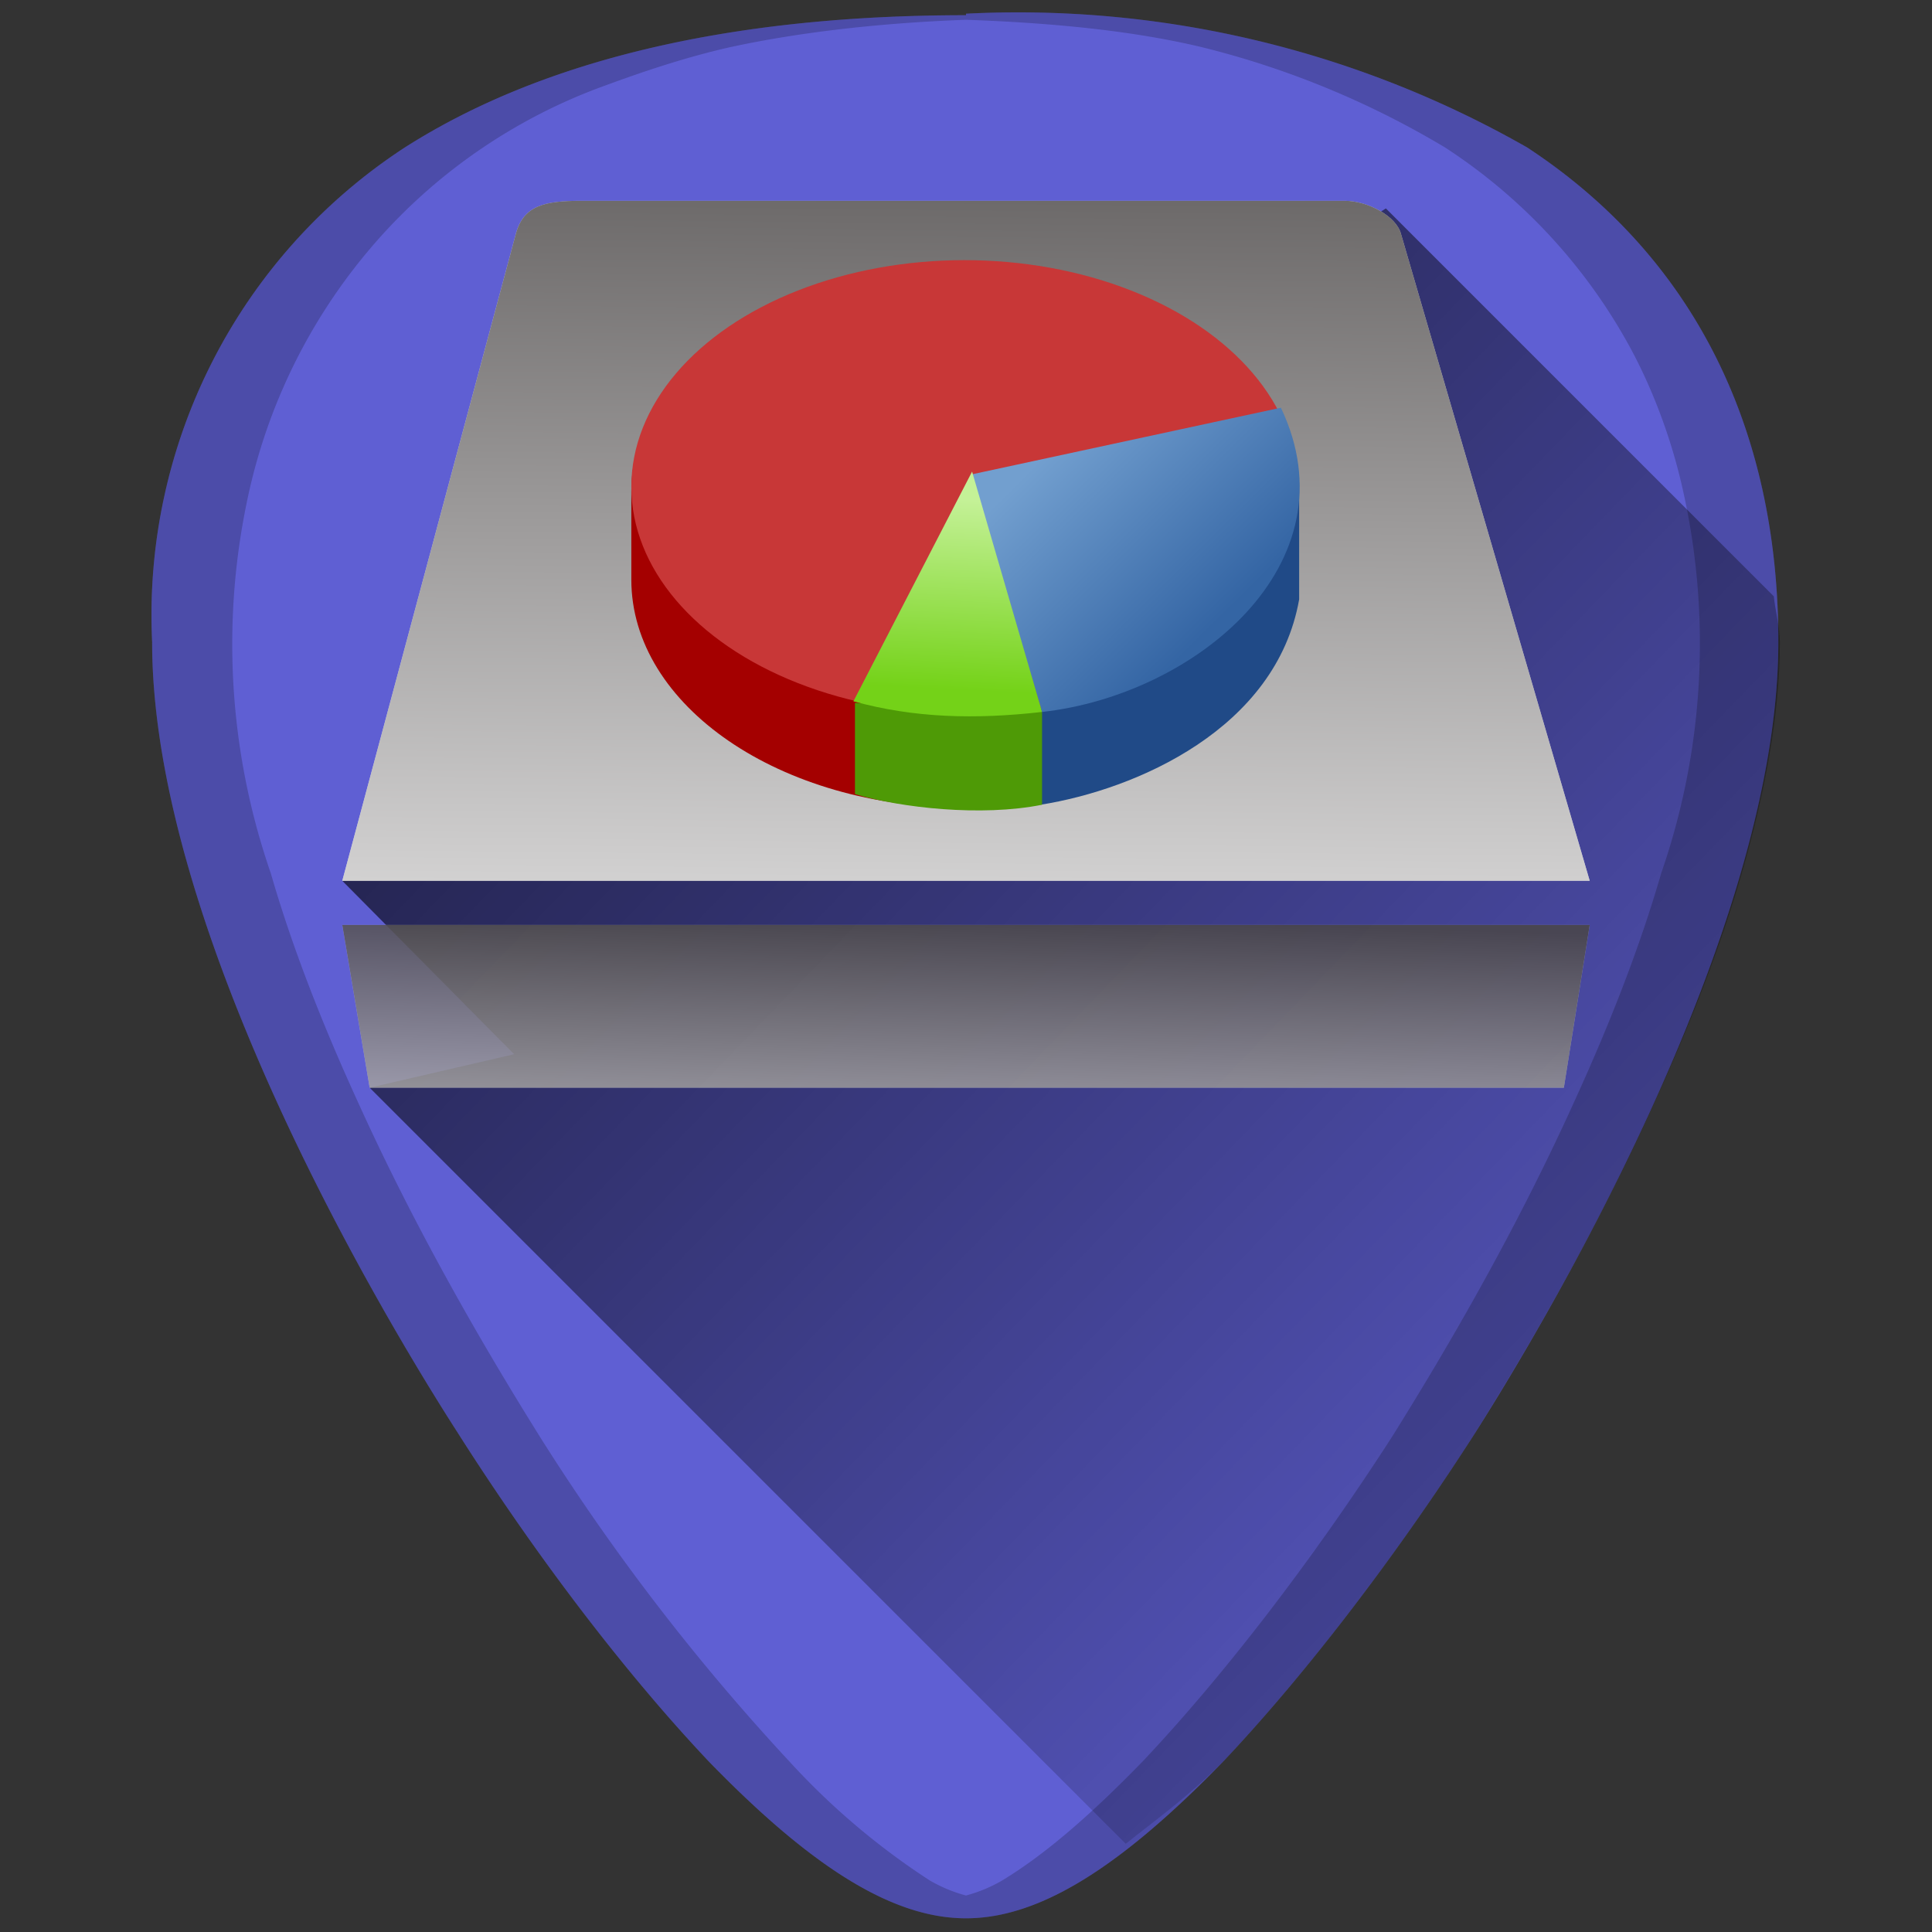 <svg xmlns="http://www.w3.org/2000/svg" xmlns:xlink="http://www.w3.org/1999/xlink" width="48" height="48" viewBox="0 0 12.7 12.7"><rect x="0" y="0" width="12.7" height="12.7" fill="#333333" stroke="none"/><defs><linearGradient id="d"><stop offset="0" stop-color="#c4f197"/><stop offset="1" stop-color="#74d218"/></linearGradient><linearGradient id="c"><stop offset="0" stop-color="#3465a4"/><stop offset="1" stop-color="#729fcf"/></linearGradient><linearGradient xlink:href="#a" id="e" x1="2.45" y1="286.16" x2="12.05" y2="295.43" gradientUnits="userSpaceOnUse"/><linearGradient id="a"><stop offset="0"/><stop offset="1" stop-opacity="0"/></linearGradient><linearGradient xlink:href="#b" id="f" x1="6.21" y1="285.44" x2="6.14" y2="292.14" gradientUnits="userSpaceOnUse"/><linearGradient id="b"><stop offset="0" stop-color="#050000"/><stop offset="1" stop-color="#fff"/></linearGradient><linearGradient xlink:href="#b" id="g" x1="6.21" y1="290.32" x2="6.14" y2="292.83" gradientUnits="userSpaceOnUse"/><linearGradient xlink:href="#c" id="h" gradientUnits="userSpaceOnUse" x1="-9.26" y1="55.83" x2="-16.61" y2="48.59" gradientTransform="matrix(.155 0 0 .151 9.16 280.23)"/><linearGradient xlink:href="#d" id="i" gradientUnits="userSpaceOnUse" x1="-18.08" y1="48.67" x2="-18.5" y2="56.83" gradientTransform="matrix(.154 0 0 .153 9.14 280.14)"/></defs><g transform="translate(0 -284.3)"><path d="M6.35 284.4c-1.54 0-2.78.29-3.69.87A3.67 3.67 0 0 0 1 288.52c0 1.91 1.54 4.47 2.01 5.2.54.85 1.13 1.61 1.65 2.16.68.7 1.21 1.03 1.69 1.03s1.01-.33 1.69-1.03c.52-.55 1.11-1.31 1.65-2.15.47-.74 2-3.3 2-5.21 0-1.42-.57-2.54-1.65-3.25a6.75 6.75 0 0 0-3.69-.88z" fill="#5f5fd3"/><path d="M7.4 296.42c.2-.16.4-.3.64-.54.52-.55 1.11-1.31 1.65-2.15.23-.37.74-1.2 1.18-2.17.22-.48.43-1 .58-1.52.15-.52.25-1.04.25-1.52 0-.1-.03-.2-.04-.3l-2.55-2.55-6.86 4.42 1.13 1.14-.95.22z" opacity=".75" fill="url(#e)"/><path d="M3.82 285.62c-.24 0-.38.03-.43.22l-1.14 4.25h8.2l-1.24-4.25c-.03-.12-.22-.22-.37-.22z" fill="#fff"/><path d="M3.82 285.62c-.24 0-.38.03-.43.22l-1.14 4.25h8.2l-1.24-4.25c-.03-.12-.22-.22-.37-.22z" opacity=".6" fill="url(#f)"/><path d="M2.25 290.38l.18 1.07h7.85l.17-1.07z" opacity=".62" fill="#fff"/><path d="M2.25 290.38l.18 1.07h7.85l.17-1.07z" opacity=".62" fill="url(#g)"/><path d="M6.35 284.4c-1.54 0-2.78.29-3.69.87A3.67 3.67 0 0 0 1 288.52c0 1.91 1.54 4.47 2.01 5.2.54.85 1.13 1.61 1.65 2.16.68.7 1.21 1.03 1.69 1.03s1.01-.33 1.69-1.03c.52-.55 1.11-1.31 1.65-2.15.47-.74 2-3.3 2-5.21 0-1.42-.57-2.54-1.65-3.25a6.75 6.75 0 0 0-3.69-.88zm0 .03c.56.02 1.09.07 1.55.18a5.82 5.82 0 0 1 1.6.66 3.65 3.65 0 0 1 1.24 1.36c.14.27.25.57.32.88a4.61 4.61 0 0 1-.14 2.53c-.15.52-.36 1.04-.58 1.52-.44.97-.95 1.8-1.18 2.17-.54.84-1.13 1.6-1.65 2.15-.34.35-.64.61-.92.78a.96.96 0 0 1-.24.1.96.96 0 0 1-.24-.1 4.76 4.76 0 0 1-.92-.78 14.41 14.41 0 0 1-1.65-2.15c-.23-.37-.74-1.2-1.18-2.17-.22-.48-.43-1-.58-1.52a4.6 4.6 0 0 1-.14-2.52 3.73 3.73 0 0 1 .84-1.64 3.65 3.65 0 0 1 1.45-1c.27-.1.56-.2.87-.27.46-.1 1-.16 1.55-.18z" opacity=".2"/><path d="M6.25 286.02c-1.16.03-2.1.7-2.1 1.51v.58c0 .83.98 1.5 2.19 1.5 1.2 0 2.18-.67 2.18-1.5v-.58c0-.83-.97-1.5-2.18-1.5h-.09z" fill="#a40000"/><path d="M6.84 288.85v.74c.63-.1 1.55-.5 1.7-1.35v-.77z" fill="#204a87" fill-rule="evenodd"/><path d="M5.62 288.92v.6c.3.09.83.15 1.23.07v-.61z" fill="#4e9a06" fill-rule="evenodd"/><ellipse cx="6.34" cy="287.5" rx="2.19" ry="1.49" fill="#c83737"/><path d="M6.38 287.42l2.04-.44c.49 1.03-.57 1.89-1.57 2z" fill="url(#h)" fill-rule="evenodd"/><path d="M6.39 287.4l-.78 1.51c.4.11.8.12 1.24.07z" fill="url(#i)" fill-rule="evenodd"/></g></svg>